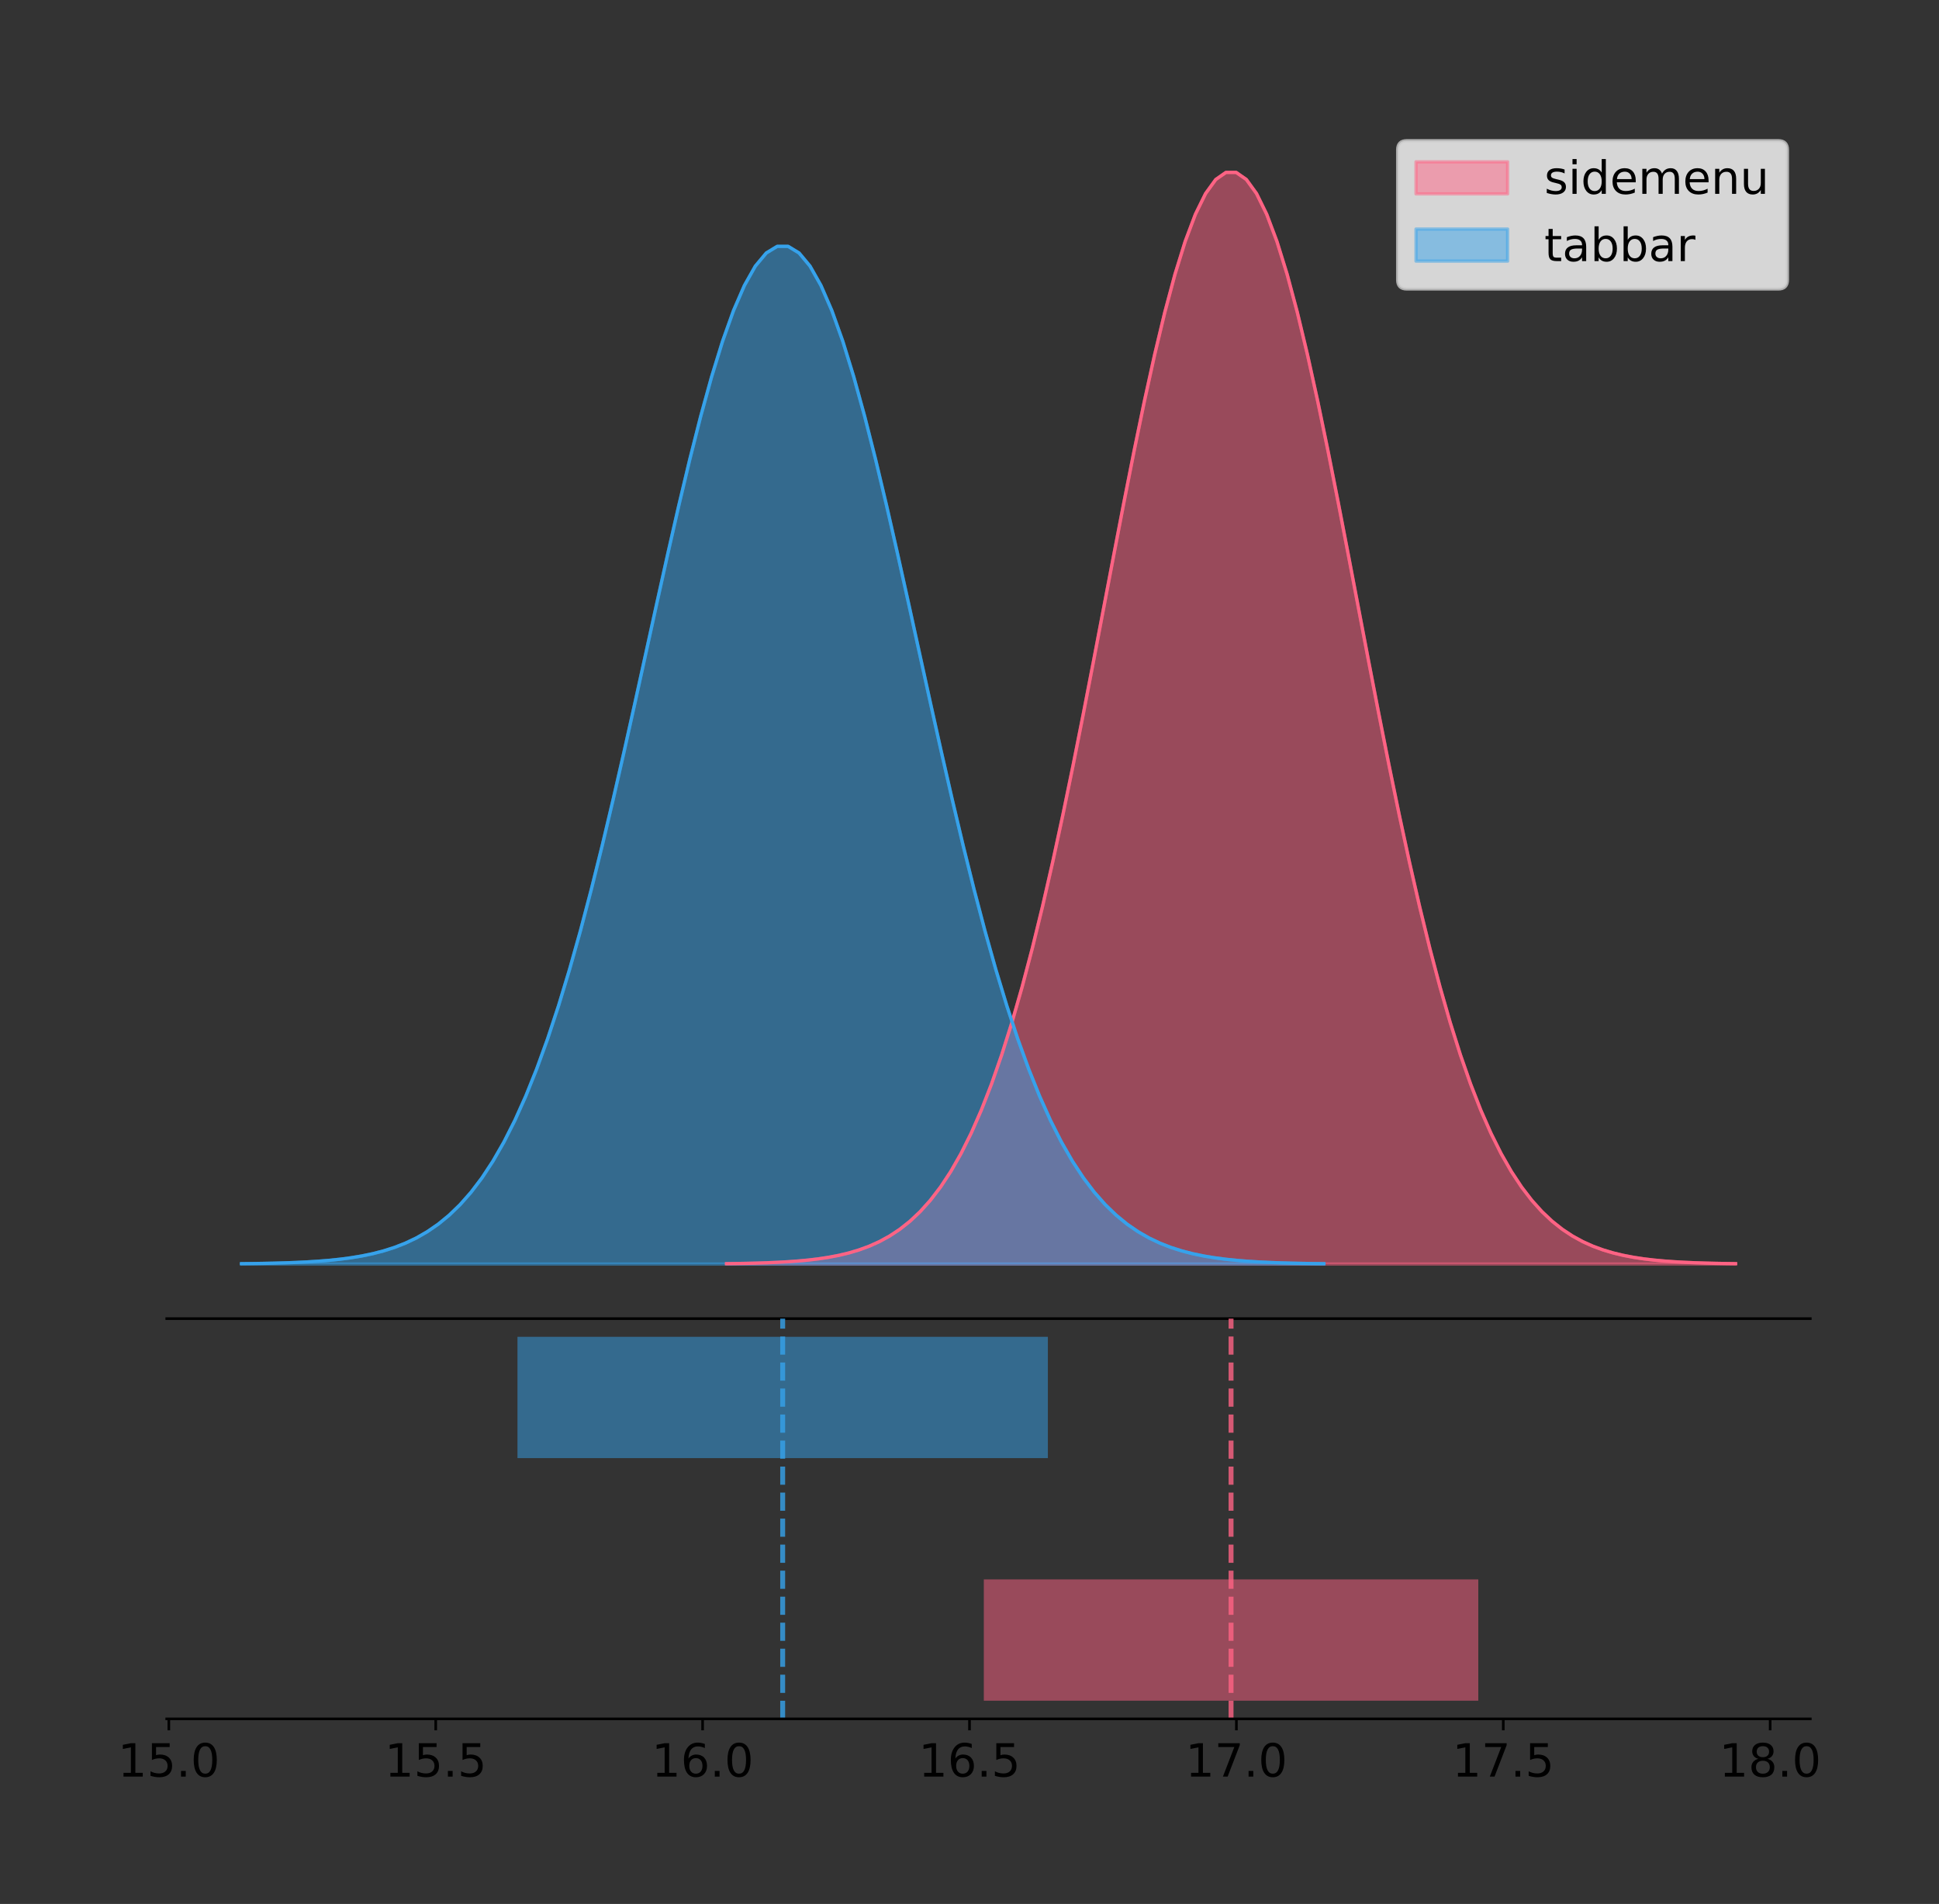 <?xml version="1.0" encoding="utf-8" standalone="no"?>
<!DOCTYPE svg PUBLIC "-//W3C//DTD SVG 1.1//EN"
  "http://www.w3.org/Graphics/SVG/1.1/DTD/svg11.dtd">
<!-- Created with matplotlib (https://matplotlib.org/) -->
<svg height="581.789pt" version="1.1" viewBox="0 0 592.469 581.789" width="592.469pt" xmlns="http://www.w3.org/2000/svg" xmlns:xlink="http://www.w3.org/1999/xlink">
 <rect x="0" y="0" width="592.469" height="581.789" fill="#333333" stroke="none"/>
 <defs>
  <style type="text/css">
*{stroke-linecap:butt;stroke-linejoin:round;}
  </style>
 </defs>
 <g id="figure_1">
  <g id="patch_1">
   <path d="M 0 581.789 
L 592.469 581.789 
L 592.469 0 
L 0 0 
z
" style="fill:none;"/>
  </g>
  <g id="axes_1">
   <g id="patch_2">
    <path d="M 50.949 402.93 
L 553.149 402.93 
L 553.149 36 
L 50.949 36 
z
" style="fill:none;"/>
   </g>
   <g id="PolyCollection_1">
    <defs>
     <path d="M 221.984 -195.538 
L 221.984 -195.65 
L 225.099 -195.692 
L 228.213 -195.749 
L 231.328 -195.825 
L 234.442 -195.925 
L 237.557 -196.058 
L 240.672 -196.23 
L 243.786 -196.455 
L 246.901 -196.744 
L 250.015 -197.115 
L 253.13 -197.585 
L 256.244 -198.179 
L 259.359 -198.923 
L 262.473 -199.848 
L 265.588 -200.99 
L 268.702 -202.39 
L 271.817 -204.093 
L 274.931 -206.151 
L 278.046 -208.617 
L 281.16 -211.552 
L 284.275 -215.017 
L 287.389 -219.078 
L 290.504 -223.801 
L 293.618 -229.25 
L 296.733 -235.488 
L 299.847 -242.572 
L 302.962 -250.552 
L 306.076 -259.468 
L 309.191 -269.344 
L 312.305 -280.192 
L 315.42 -292.002 
L 318.534 -304.744 
L 321.649 -318.365 
L 324.764 -332.786 
L 327.878 -347.901 
L 330.993 -363.58 
L 334.107 -379.667 
L 337.222 -395.98 
L 340.336 -412.318 
L 343.451 -428.462 
L 346.565 -444.18 
L 349.68 -459.23 
L 352.794 -473.372 
L 355.909 -486.366 
L 359.023 -497.987 
L 362.138 -508.025 
L 365.252 -516.294 
L 368.367 -522.64 
L 371.481 -526.94 
L 374.596 -529.111 
L 377.71 -529.111 
L 380.825 -526.94 
L 383.939 -522.64 
L 387.054 -516.294 
L 390.168 -508.025 
L 393.283 -497.987 
L 396.397 -486.366 
L 399.512 -473.372 
L 402.626 -459.23 
L 405.741 -444.18 
L 408.856 -428.462 
L 411.97 -412.318 
L 415.085 -395.98 
L 418.199 -379.667 
L 421.314 -363.58 
L 424.428 -347.901 
L 427.543 -332.786 
L 430.657 -318.365 
L 433.772 -304.744 
L 436.886 -292.002 
L 440.001 -280.192 
L 443.115 -269.344 
L 446.23 -259.468 
L 449.344 -250.552 
L 452.459 -242.572 
L 455.573 -235.488 
L 458.688 -229.25 
L 461.802 -223.801 
L 464.917 -219.078 
L 468.031 -215.017 
L 471.146 -211.552 
L 474.26 -208.617 
L 477.375 -206.151 
L 480.489 -204.093 
L 483.604 -202.39 
L 486.718 -200.99 
L 489.833 -199.848 
L 492.947 -198.923 
L 496.062 -198.179 
L 499.177 -197.585 
L 502.291 -197.115 
L 505.406 -196.744 
L 508.52 -196.455 
L 511.635 -196.23 
L 514.749 -196.058 
L 517.864 -195.925 
L 520.978 -195.825 
L 524.093 -195.749 
L 527.207 -195.692 
L 530.322 -195.65 
L 530.322 -195.538 
L 530.322 -195.538 
L 527.207 -195.538 
L 524.093 -195.538 
L 520.978 -195.538 
L 517.864 -195.538 
L 514.749 -195.538 
L 511.635 -195.538 
L 508.52 -195.538 
L 505.406 -195.538 
L 502.291 -195.538 
L 499.177 -195.538 
L 496.062 -195.538 
L 492.947 -195.538 
L 489.833 -195.538 
L 486.718 -195.538 
L 483.604 -195.538 
L 480.489 -195.538 
L 477.375 -195.538 
L 474.26 -195.538 
L 471.146 -195.538 
L 468.031 -195.538 
L 464.917 -195.538 
L 461.802 -195.538 
L 458.688 -195.538 
L 455.573 -195.538 
L 452.459 -195.538 
L 449.344 -195.538 
L 446.23 -195.538 
L 443.115 -195.538 
L 440.001 -195.538 
L 436.886 -195.538 
L 433.772 -195.538 
L 430.657 -195.538 
L 427.543 -195.538 
L 424.428 -195.538 
L 421.314 -195.538 
L 418.199 -195.538 
L 415.085 -195.538 
L 411.97 -195.538 
L 408.856 -195.538 
L 405.741 -195.538 
L 402.626 -195.538 
L 399.512 -195.538 
L 396.397 -195.538 
L 393.283 -195.538 
L 390.168 -195.538 
L 387.054 -195.538 
L 383.939 -195.538 
L 380.825 -195.538 
L 377.71 -195.538 
L 374.596 -195.538 
L 371.481 -195.538 
L 368.367 -195.538 
L 365.252 -195.538 
L 362.138 -195.538 
L 359.023 -195.538 
L 355.909 -195.538 
L 352.794 -195.538 
L 349.68 -195.538 
L 346.565 -195.538 
L 343.451 -195.538 
L 340.336 -195.538 
L 337.222 -195.538 
L 334.107 -195.538 
L 330.993 -195.538 
L 327.878 -195.538 
L 324.764 -195.538 
L 321.649 -195.538 
L 318.534 -195.538 
L 315.42 -195.538 
L 312.305 -195.538 
L 309.191 -195.538 
L 306.076 -195.538 
L 302.962 -195.538 
L 299.847 -195.538 
L 296.733 -195.538 
L 293.618 -195.538 
L 290.504 -195.538 
L 287.389 -195.538 
L 284.275 -195.538 
L 281.16 -195.538 
L 278.046 -195.538 
L 274.931 -195.538 
L 271.817 -195.538 
L 268.702 -195.538 
L 265.588 -195.538 
L 262.473 -195.538 
L 259.359 -195.538 
L 256.244 -195.538 
L 253.13 -195.538 
L 250.015 -195.538 
L 246.901 -195.538 
L 243.786 -195.538 
L 240.672 -195.538 
L 237.557 -195.538 
L 234.442 -195.538 
L 231.328 -195.538 
L 228.213 -195.538 
L 225.099 -195.538 
L 221.984 -195.538 
z
" id="m7271a08d36" style="stroke:#ff6384;stroke-opacity:0.5;"/>
    </defs>
    <g clip-path="url(#pc101b642d9)">
     <use style="fill:#ff6384;fill-opacity:0.5;stroke:#ff6384;stroke-opacity:0.5;" x="0" xlink:href="#m7271a08d36" y="581.789"/>
    </g>
   </g>
   <g id="PolyCollection_2">
    <defs>
     <path d="M 73.776 -195.538 
L 73.776 -195.642 
L 77.117 -195.682 
L 80.458 -195.735 
L 83.799 -195.805 
L 87.14 -195.899 
L 90.481 -196.022 
L 93.822 -196.184 
L 97.162 -196.393 
L 100.503 -196.663 
L 103.844 -197.008 
L 107.185 -197.447 
L 110.526 -198 
L 113.867 -198.694 
L 117.208 -199.556 
L 120.549 -200.621 
L 123.889 -201.926 
L 127.23 -203.514 
L 130.571 -205.432 
L 133.912 -207.731 
L 137.253 -210.467 
L 140.594 -213.697 
L 143.935 -217.483 
L 147.276 -221.886 
L 150.617 -226.966 
L 153.957 -232.781 
L 157.298 -239.385 
L 160.639 -246.825 
L 163.98 -255.136 
L 167.321 -264.343 
L 170.662 -274.456 
L 174.003 -285.466 
L 177.344 -297.345 
L 180.684 -310.043 
L 184.025 -323.487 
L 187.366 -337.578 
L 190.707 -352.195 
L 194.048 -367.191 
L 197.389 -382.399 
L 200.73 -397.63 
L 204.071 -412.681 
L 207.411 -427.333 
L 210.752 -441.364 
L 214.093 -454.547 
L 217.434 -466.661 
L 220.775 -477.494 
L 224.116 -486.852 
L 227.457 -494.561 
L 230.798 -500.477 
L 234.139 -504.485 
L 237.479 -506.509 
L 240.82 -506.509 
L 244.161 -504.485 
L 247.502 -500.477 
L 250.843 -494.561 
L 254.184 -486.852 
L 257.525 -477.494 
L 260.866 -466.661 
L 264.206 -454.547 
L 267.547 -441.364 
L 270.888 -427.333 
L 274.229 -412.681 
L 277.57 -397.63 
L 280.911 -382.399 
L 284.252 -367.191 
L 287.593 -352.195 
L 290.934 -337.578 
L 294.274 -323.487 
L 297.615 -310.043 
L 300.956 -297.345 
L 304.297 -285.466 
L 307.638 -274.456 
L 310.979 -264.343 
L 314.32 -255.136 
L 317.661 -246.825 
L 321.001 -239.385 
L 324.342 -232.781 
L 327.683 -226.966 
L 331.024 -221.886 
L 334.365 -217.483 
L 337.706 -213.697 
L 341.047 -210.467 
L 344.388 -207.731 
L 347.728 -205.432 
L 351.069 -203.514 
L 354.41 -201.926 
L 357.751 -200.621 
L 361.092 -199.556 
L 364.433 -198.694 
L 367.774 -198 
L 371.115 -197.447 
L 374.456 -197.008 
L 377.796 -196.663 
L 381.137 -196.393 
L 384.478 -196.184 
L 387.819 -196.022 
L 391.16 -195.899 
L 394.501 -195.805 
L 397.842 -195.735 
L 401.183 -195.682 
L 404.523 -195.642 
L 404.523 -195.538 
L 404.523 -195.538 
L 401.183 -195.538 
L 397.842 -195.538 
L 394.501 -195.538 
L 391.16 -195.538 
L 387.819 -195.538 
L 384.478 -195.538 
L 381.137 -195.538 
L 377.796 -195.538 
L 374.456 -195.538 
L 371.115 -195.538 
L 367.774 -195.538 
L 364.433 -195.538 
L 361.092 -195.538 
L 357.751 -195.538 
L 354.41 -195.538 
L 351.069 -195.538 
L 347.728 -195.538 
L 344.388 -195.538 
L 341.047 -195.538 
L 337.706 -195.538 
L 334.365 -195.538 
L 331.024 -195.538 
L 327.683 -195.538 
L 324.342 -195.538 
L 321.001 -195.538 
L 317.661 -195.538 
L 314.32 -195.538 
L 310.979 -195.538 
L 307.638 -195.538 
L 304.297 -195.538 
L 300.956 -195.538 
L 297.615 -195.538 
L 294.274 -195.538 
L 290.934 -195.538 
L 287.593 -195.538 
L 284.252 -195.538 
L 280.911 -195.538 
L 277.57 -195.538 
L 274.229 -195.538 
L 270.888 -195.538 
L 267.547 -195.538 
L 264.206 -195.538 
L 260.866 -195.538 
L 257.525 -195.538 
L 254.184 -195.538 
L 250.843 -195.538 
L 247.502 -195.538 
L 244.161 -195.538 
L 240.82 -195.538 
L 237.479 -195.538 
L 234.139 -195.538 
L 230.798 -195.538 
L 227.457 -195.538 
L 224.116 -195.538 
L 220.775 -195.538 
L 217.434 -195.538 
L 214.093 -195.538 
L 210.752 -195.538 
L 207.411 -195.538 
L 204.071 -195.538 
L 200.73 -195.538 
L 197.389 -195.538 
L 194.048 -195.538 
L 190.707 -195.538 
L 187.366 -195.538 
L 184.025 -195.538 
L 180.684 -195.538 
L 177.344 -195.538 
L 174.003 -195.538 
L 170.662 -195.538 
L 167.321 -195.538 
L 163.98 -195.538 
L 160.639 -195.538 
L 157.298 -195.538 
L 153.957 -195.538 
L 150.617 -195.538 
L 147.276 -195.538 
L 143.935 -195.538 
L 140.594 -195.538 
L 137.253 -195.538 
L 133.912 -195.538 
L 130.571 -195.538 
L 127.23 -195.538 
L 123.889 -195.538 
L 120.549 -195.538 
L 117.208 -195.538 
L 113.867 -195.538 
L 110.526 -195.538 
L 107.185 -195.538 
L 103.844 -195.538 
L 100.503 -195.538 
L 97.162 -195.538 
L 93.822 -195.538 
L 90.481 -195.538 
L 87.14 -195.538 
L 83.799 -195.538 
L 80.458 -195.538 
L 77.117 -195.538 
L 73.776 -195.538 
z
" id="m5350b6e2cb" style="stroke:#36a2eb;stroke-opacity:0.5;"/>
    </defs>
    <g clip-path="url(#pc101b642d9)">
     <use style="fill:#36a2eb;fill-opacity:0.5;stroke:#36a2eb;stroke-opacity:0.5;" x="0" xlink:href="#m5350b6e2cb" y="581.789"/>
    </g>
   </g>
   <g id="line2d_1">
    <path clip-path="url(#pc101b642d9)" d="M 221.984 386.139 
L 225.099 386.097 
L 228.213 386.04 
L 231.328 385.965 
L 234.442 385.864 
L 237.557 385.732 
L 240.672 385.559 
L 243.786 385.334 
L 246.901 385.045 
L 250.015 384.675 
L 253.13 384.204 
L 256.244 383.61 
L 259.359 382.867 
L 262.473 381.941 
L 265.588 380.799 
L 268.702 379.399 
L 271.817 377.696 
L 274.931 375.639 
L 278.046 373.172 
L 281.16 370.238 
L 284.275 366.772 
L 287.389 362.711 
L 290.504 357.989 
L 293.618 352.539 
L 296.733 346.301 
L 299.847 339.217 
L 302.962 331.237 
L 306.076 322.322 
L 309.191 312.445 
L 312.305 301.597 
L 315.42 289.787 
L 318.534 277.045 
L 321.649 263.424 
L 324.764 249.004 
L 327.878 233.888 
L 330.993 218.209 
L 334.107 202.123 
L 337.222 185.809 
L 340.336 169.471 
L 343.451 153.327 
L 346.565 137.61 
L 349.68 122.559 
L 352.794 108.418 
L 355.909 95.423 
L 359.023 83.803 
L 362.138 73.765 
L 365.252 65.495 
L 368.367 59.15 
L 371.481 54.85 
L 374.596 52.679 
L 377.71 52.679 
L 380.825 54.85 
L 383.939 59.15 
L 387.054 65.495 
L 390.168 73.765 
L 393.283 83.803 
L 396.397 95.423 
L 399.512 108.418 
L 402.626 122.559 
L 405.741 137.61 
L 408.856 153.327 
L 411.97 169.471 
L 415.085 185.809 
L 418.199 202.123 
L 421.314 218.209 
L 424.428 233.888 
L 427.543 249.004 
L 430.657 263.424 
L 433.772 277.045 
L 436.886 289.787 
L 440.001 301.597 
L 443.115 312.445 
L 446.23 322.322 
L 449.344 331.237 
L 452.459 339.217 
L 455.573 346.301 
L 458.688 352.539 
L 461.802 357.989 
L 464.917 362.711 
L 468.031 366.772 
L 471.146 370.238 
L 474.26 373.172 
L 477.375 375.639 
L 480.489 377.696 
L 483.604 379.399 
L 486.718 380.799 
L 489.833 381.941 
L 492.947 382.867 
L 496.062 383.61 
L 499.177 384.204 
L 502.291 384.675 
L 505.406 385.045 
L 508.52 385.334 
L 511.635 385.559 
L 514.749 385.732 
L 517.864 385.864 
L 520.978 385.965 
L 524.093 386.04 
L 527.207 386.097 
L 530.322 386.139 
" style="fill:none;stroke:#ff6384;stroke-linecap:square;"/>
   </g>
   <g id="line2d_2">
    <path clip-path="url(#pc101b642d9)" d="M 73.776 386.147 
L 77.117 386.108 
L 80.458 386.055 
L 83.799 385.984 
L 87.14 385.89 
L 90.481 385.767 
L 93.822 385.606 
L 97.162 385.397 
L 100.503 385.127 
L 103.844 384.782 
L 107.185 384.343 
L 110.526 383.789 
L 113.867 383.096 
L 117.208 382.233 
L 120.549 381.169 
L 123.889 379.864 
L 127.23 378.276 
L 130.571 376.358 
L 133.912 374.059 
L 137.253 371.323 
L 140.594 368.092 
L 143.935 364.306 
L 147.276 359.904 
L 150.617 354.824 
L 153.957 349.008 
L 157.298 342.404 
L 160.639 334.964 
L 163.98 326.653 
L 167.321 317.446 
L 170.662 307.333 
L 174.003 296.323 
L 177.344 284.444 
L 180.684 271.746 
L 184.025 258.303 
L 187.366 244.212 
L 190.707 229.595 
L 194.048 214.598 
L 197.389 199.39 
L 200.73 184.159 
L 204.071 169.109 
L 207.411 154.456 
L 210.752 140.426 
L 214.093 127.242 
L 217.434 115.129 
L 220.775 104.295 
L 224.116 94.937 
L 227.457 87.228 
L 230.798 81.313 
L 234.139 77.304 
L 237.479 75.28 
L 240.82 75.28 
L 244.161 77.304 
L 247.502 81.313 
L 250.843 87.228 
L 254.184 94.937 
L 257.525 104.295 
L 260.866 115.129 
L 264.206 127.242 
L 267.547 140.426 
L 270.888 154.456 
L 274.229 169.109 
L 277.57 184.159 
L 280.911 199.39 
L 284.252 214.598 
L 287.593 229.595 
L 290.934 244.212 
L 294.274 258.303 
L 297.615 271.746 
L 300.956 284.444 
L 304.297 296.323 
L 307.638 307.333 
L 310.979 317.446 
L 314.32 326.653 
L 317.661 334.964 
L 321.001 342.404 
L 324.342 349.008 
L 327.683 354.824 
L 331.024 359.904 
L 334.365 364.306 
L 337.706 368.092 
L 341.047 371.323 
L 344.388 374.059 
L 347.728 376.358 
L 351.069 378.276 
L 354.41 379.864 
L 357.751 381.169 
L 361.092 382.233 
L 364.433 383.096 
L 367.774 383.789 
L 371.115 384.343 
L 374.456 384.782 
L 377.796 385.127 
L 381.137 385.397 
L 384.478 385.606 
L 387.819 385.767 
L 391.16 385.89 
L 394.501 385.984 
L 397.842 386.055 
L 401.183 386.108 
L 404.523 386.147 
" style="fill:none;stroke:#36a2eb;stroke-linecap:square;"/>
   </g>
   <g id="patch_3">
    <path d="M 50.949 402.93 
L 553.149 402.93 
" style="fill:none;stroke:#000000;stroke-linecap:square;stroke-linejoin:miter;stroke-width:0.8;"/>
   </g>
   <g id="legend_1">
    <g id="patch_4">
     <path d="M 429.868 88.299 
L 543.349 88.299 
Q 546.149 88.299 546.149 85.499 
L 546.149 45.8 
Q 546.149 43 543.349 43 
L 429.868 43 
Q 427.068 43 427.068 45.8 
L 427.068 85.499 
Q 427.068 88.299 429.868 88.299 
z
" style="fill:#ffffff;opacity:0.8;stroke:#cccccc;stroke-linejoin:miter;"/>
    </g>
    <g id="patch_5">
     <path d="M 432.668 59.238 
L 460.668 59.238 
L 460.668 49.438 
L 432.668 49.438 
z
" style="fill:#ff6384;opacity:0.5;stroke:#ff6384;stroke-linejoin:miter;"/>
    </g>
    <g id="text_1">
     <!-- sidemenu -->
     <defs>
      <path d="M 44.281 53.078 
L 44.281 44.578 
Q 40.484 46.531 36.375 47.5 
Q 32.281 48.484 27.875 48.484 
Q 21.188 48.484 17.844 46.438 
Q 14.5 44.391 14.5 40.281 
Q 14.5 37.156 16.891 35.375 
Q 19.281 33.594 26.516 31.984 
L 29.594 31.297 
Q 39.156 29.25 43.188 25.516 
Q 47.219 21.781 47.219 15.094 
Q 47.219 7.469 41.188 3.016 
Q 35.156 -1.422 24.609 -1.422 
Q 20.219 -1.422 15.453 -0.562 
Q 10.688 0.297 5.422 2 
L 5.422 11.281 
Q 10.406 8.688 15.234 7.391 
Q 20.062 6.109 24.812 6.109 
Q 31.156 6.109 34.562 8.281 
Q 37.984 10.453 37.984 14.406 
Q 37.984 18.062 35.516 20.016 
Q 33.062 21.969 24.703 23.781 
L 21.578 24.516 
Q 13.234 26.266 9.516 29.906 
Q 5.812 33.547 5.812 39.891 
Q 5.812 47.609 11.281 51.797 
Q 16.75 56 26.812 56 
Q 31.781 56 36.172 55.266 
Q 40.578 54.547 44.281 53.078 
z
" id="DejaVuSans-115"/>
      <path d="M 9.422 54.688 
L 18.406 54.688 
L 18.406 0 
L 9.422 0 
z
M 9.422 75.984 
L 18.406 75.984 
L 18.406 64.594 
L 9.422 64.594 
z
" id="DejaVuSans-105"/>
      <path d="M 45.406 46.391 
L 45.406 75.984 
L 54.391 75.984 
L 54.391 0 
L 45.406 0 
L 45.406 8.203 
Q 42.578 3.328 38.25 0.953 
Q 33.938 -1.422 27.875 -1.422 
Q 17.969 -1.422 11.734 6.484 
Q 5.516 14.406 5.516 27.297 
Q 5.516 40.188 11.734 48.094 
Q 17.969 56 27.875 56 
Q 33.938 56 38.25 53.625 
Q 42.578 51.266 45.406 46.391 
z
M 14.797 27.297 
Q 14.797 17.391 18.875 11.75 
Q 22.953 6.109 30.078 6.109 
Q 37.203 6.109 41.297 11.75 
Q 45.406 17.391 45.406 27.297 
Q 45.406 37.203 41.297 42.844 
Q 37.203 48.484 30.078 48.484 
Q 22.953 48.484 18.875 42.844 
Q 14.797 37.203 14.797 27.297 
z
" id="DejaVuSans-100"/>
      <path d="M 56.203 29.594 
L 56.203 25.203 
L 14.891 25.203 
Q 15.484 15.922 20.484 11.062 
Q 25.484 6.203 34.422 6.203 
Q 39.594 6.203 44.453 7.469 
Q 49.312 8.734 54.109 11.281 
L 54.109 2.781 
Q 49.266 0.734 44.188 -0.344 
Q 39.109 -1.422 33.891 -1.422 
Q 20.797 -1.422 13.156 6.188 
Q 5.516 13.812 5.516 26.812 
Q 5.516 40.234 12.766 48.109 
Q 20.016 56 32.328 56 
Q 43.359 56 49.781 48.891 
Q 56.203 41.797 56.203 29.594 
z
M 47.219 32.234 
Q 47.125 39.594 43.094 43.984 
Q 39.062 48.391 32.422 48.391 
Q 24.906 48.391 20.391 44.141 
Q 15.875 39.891 15.188 32.172 
z
" id="DejaVuSans-101"/>
      <path d="M 52 44.188 
Q 55.375 50.25 60.062 53.125 
Q 64.75 56 71.094 56 
Q 79.641 56 84.281 50.016 
Q 88.922 44.047 88.922 33.016 
L 88.922 0 
L 79.891 0 
L 79.891 32.719 
Q 79.891 40.578 77.094 44.375 
Q 74.312 48.188 68.609 48.188 
Q 61.625 48.188 57.562 43.547 
Q 53.516 38.922 53.516 30.906 
L 53.516 0 
L 44.484 0 
L 44.484 32.719 
Q 44.484 40.625 41.703 44.406 
Q 38.922 48.188 33.109 48.188 
Q 26.219 48.188 22.156 43.531 
Q 18.109 38.875 18.109 30.906 
L 18.109 0 
L 9.078 0 
L 9.078 54.688 
L 18.109 54.688 
L 18.109 46.188 
Q 21.188 51.219 25.484 53.609 
Q 29.781 56 35.688 56 
Q 41.656 56 45.828 52.969 
Q 50 49.953 52 44.188 
z
" id="DejaVuSans-109"/>
      <path d="M 54.891 33.016 
L 54.891 0 
L 45.906 0 
L 45.906 32.719 
Q 45.906 40.484 42.875 44.328 
Q 39.844 48.188 33.797 48.188 
Q 26.516 48.188 22.312 43.547 
Q 18.109 38.922 18.109 30.906 
L 18.109 0 
L 9.078 0 
L 9.078 54.688 
L 18.109 54.688 
L 18.109 46.188 
Q 21.344 51.125 25.703 53.562 
Q 30.078 56 35.797 56 
Q 45.219 56 50.047 50.172 
Q 54.891 44.344 54.891 33.016 
z
" id="DejaVuSans-110"/>
      <path d="M 8.5 21.578 
L 8.5 54.688 
L 17.484 54.688 
L 17.484 21.922 
Q 17.484 14.156 20.5 10.266 
Q 23.531 6.391 29.594 6.391 
Q 36.859 6.391 41.078 11.031 
Q 45.312 15.672 45.312 23.688 
L 45.312 54.688 
L 54.297 54.688 
L 54.297 0 
L 45.312 0 
L 45.312 8.406 
Q 42.047 3.422 37.719 1 
Q 33.406 -1.422 27.688 -1.422 
Q 18.266 -1.422 13.375 4.438 
Q 8.5 10.297 8.5 21.578 
z
M 31.109 56 
z
" id="DejaVuSans-117"/>
     </defs>
     <g transform="translate(471.868 59.238)scale(0.14 -0.14)">
      <use xlink:href="#DejaVuSans-115"/>
      <use x="52.1" xlink:href="#DejaVuSans-105"/>
      <use x="79.883" xlink:href="#DejaVuSans-100"/>
      <use x="143.359" xlink:href="#DejaVuSans-101"/>
      <use x="204.883" xlink:href="#DejaVuSans-109"/>
      <use x="302.295" xlink:href="#DejaVuSans-101"/>
      <use x="363.818" xlink:href="#DejaVuSans-110"/>
      <use x="427.197" xlink:href="#DejaVuSans-117"/>
     </g>
    </g>
    <g id="patch_6">
     <path d="M 432.668 79.787 
L 460.668 79.787 
L 460.668 69.987 
L 432.668 69.987 
z
" style="fill:#36a2eb;opacity:0.5;stroke:#36a2eb;stroke-linejoin:miter;"/>
    </g>
    <g id="text_2">
     <!-- tabbar -->
     <defs>
      <path d="M 18.312 70.219 
L 18.312 54.688 
L 36.812 54.688 
L 36.812 47.703 
L 18.312 47.703 
L 18.312 18.016 
Q 18.312 11.328 20.141 9.422 
Q 21.969 7.516 27.594 7.516 
L 36.812 7.516 
L 36.812 0 
L 27.594 0 
Q 17.188 0 13.234 3.875 
Q 9.281 7.766 9.281 18.016 
L 9.281 47.703 
L 2.688 47.703 
L 2.688 54.688 
L 9.281 54.688 
L 9.281 70.219 
z
" id="DejaVuSans-116"/>
      <path d="M 34.281 27.484 
Q 23.391 27.484 19.188 25 
Q 14.984 22.516 14.984 16.5 
Q 14.984 11.719 18.141 8.906 
Q 21.297 6.109 26.703 6.109 
Q 34.188 6.109 38.703 11.406 
Q 43.219 16.703 43.219 25.484 
L 43.219 27.484 
z
M 52.203 31.203 
L 52.203 0 
L 43.219 0 
L 43.219 8.297 
Q 40.141 3.328 35.547 0.953 
Q 30.953 -1.422 24.312 -1.422 
Q 15.922 -1.422 10.953 3.297 
Q 6 8.016 6 15.922 
Q 6 25.141 12.172 29.828 
Q 18.359 34.516 30.609 34.516 
L 43.219 34.516 
L 43.219 35.406 
Q 43.219 41.609 39.141 45 
Q 35.062 48.391 27.688 48.391 
Q 23 48.391 18.547 47.266 
Q 14.109 46.141 10.016 43.891 
L 10.016 52.203 
Q 14.938 54.109 19.578 55.047 
Q 24.219 56 28.609 56 
Q 40.484 56 46.344 49.844 
Q 52.203 43.703 52.203 31.203 
z
" id="DejaVuSans-97"/>
      <path d="M 48.688 27.297 
Q 48.688 37.203 44.609 42.844 
Q 40.531 48.484 33.406 48.484 
Q 26.266 48.484 22.188 42.844 
Q 18.109 37.203 18.109 27.297 
Q 18.109 17.391 22.188 11.75 
Q 26.266 6.109 33.406 6.109 
Q 40.531 6.109 44.609 11.75 
Q 48.688 17.391 48.688 27.297 
z
M 18.109 46.391 
Q 20.953 51.266 25.266 53.625 
Q 29.594 56 35.594 56 
Q 45.562 56 51.781 48.094 
Q 58.016 40.188 58.016 27.297 
Q 58.016 14.406 51.781 6.484 
Q 45.562 -1.422 35.594 -1.422 
Q 29.594 -1.422 25.266 0.953 
Q 20.953 3.328 18.109 8.203 
L 18.109 0 
L 9.078 0 
L 9.078 75.984 
L 18.109 75.984 
z
" id="DejaVuSans-98"/>
      <path d="M 41.109 46.297 
Q 39.594 47.172 37.812 47.578 
Q 36.031 48 33.891 48 
Q 26.266 48 22.188 43.047 
Q 18.109 38.094 18.109 28.812 
L 18.109 0 
L 9.078 0 
L 9.078 54.688 
L 18.109 54.688 
L 18.109 46.188 
Q 20.953 51.172 25.484 53.578 
Q 30.031 56 36.531 56 
Q 37.453 56 38.578 55.875 
Q 39.703 55.766 41.062 55.516 
z
" id="DejaVuSans-114"/>
     </defs>
     <g transform="translate(471.868 79.787)scale(0.14 -0.14)">
      <use xlink:href="#DejaVuSans-116"/>
      <use x="39.209" xlink:href="#DejaVuSans-97"/>
      <use x="100.488" xlink:href="#DejaVuSans-98"/>
      <use x="163.965" xlink:href="#DejaVuSans-98"/>
      <use x="227.441" xlink:href="#DejaVuSans-97"/>
      <use x="288.721" xlink:href="#DejaVuSans-114"/>
     </g>
    </g>
   </g>
  </g>
  <g id="axes_2">
   <g id="patch_7">
    <path d="M 50.949 525.24 
L 553.149 525.24 
L 553.149 402.93 
L 50.949 402.93 
z
" style="fill:none;"/>
   </g>
   <g id="patch_8">
    <path clip-path="url(#p3de724af74)" d="M 300.61 519.68 
L 451.696 519.68 
L 451.696 482.617 
L 300.61 482.617 
z
" style="fill:#ff6384;opacity:0.5;"/>
   </g>
   <g id="patch_9">
    <path clip-path="url(#p3de724af74)" d="M 158.117 445.553 
L 320.183 445.553 
L 320.183 408.49 
L 158.117 408.49 
z
" style="fill:#36a2eb;opacity:0.5;"/>
   </g>
   <g id="matplotlib.axis_1">
    <g id="xtick_1">
     <g id="line2d_3">
      <defs>
       <path d="M 0 0 
L 0 3.5 
" id="mbb83666570" style="stroke:#000000;stroke-width:0.8;"/>
      </defs>
      <g>
       <use style="stroke:#000000;stroke-width:0.8;" x="51.586" xlink:href="#mbb83666570" y="525.24"/>
      </g>
     </g>
     <g id="text_3">
      <!-- 15.0 -->
      <defs>
       <path d="M 12.406 8.297 
L 28.516 8.297 
L 28.516 63.922 
L 10.984 60.406 
L 10.984 69.391 
L 28.422 72.906 
L 38.281 72.906 
L 38.281 8.297 
L 54.391 8.297 
L 54.391 0 
L 12.406 0 
z
" id="DejaVuSans-49"/>
       <path d="M 10.797 72.906 
L 49.516 72.906 
L 49.516 64.594 
L 19.828 64.594 
L 19.828 46.734 
Q 21.969 47.469 24.109 47.828 
Q 26.266 48.188 28.422 48.188 
Q 40.625 48.188 47.75 41.5 
Q 54.891 34.812 54.891 23.391 
Q 54.891 11.625 47.562 5.094 
Q 40.234 -1.422 26.906 -1.422 
Q 22.312 -1.422 17.547 -0.641 
Q 12.797 0.141 7.719 1.703 
L 7.719 11.625 
Q 12.109 9.234 16.797 8.062 
Q 21.484 6.891 26.703 6.891 
Q 35.156 6.891 40.078 11.328 
Q 45.016 15.766 45.016 23.391 
Q 45.016 31 40.078 35.438 
Q 35.156 39.891 26.703 39.891 
Q 22.75 39.891 18.812 39.016 
Q 14.891 38.141 10.797 36.281 
z
" id="DejaVuSans-53"/>
       <path d="M 10.688 12.406 
L 21 12.406 
L 21 0 
L 10.688 0 
z
" id="DejaVuSans-46"/>
       <path d="M 31.781 66.406 
Q 24.172 66.406 20.328 58.906 
Q 16.5 51.422 16.5 36.375 
Q 16.5 21.391 20.328 13.891 
Q 24.172 6.391 31.781 6.391 
Q 39.453 6.391 43.281 13.891 
Q 47.125 21.391 47.125 36.375 
Q 47.125 51.422 43.281 58.906 
Q 39.453 66.406 31.781 66.406 
z
M 31.781 74.219 
Q 44.047 74.219 50.516 64.516 
Q 56.984 54.828 56.984 36.375 
Q 56.984 17.969 50.516 8.266 
Q 44.047 -1.422 31.781 -1.422 
Q 19.531 -1.422 13.062 8.266 
Q 6.594 17.969 6.594 36.375 
Q 6.594 54.828 13.062 64.516 
Q 19.531 74.219 31.781 74.219 
z
" id="DejaVuSans-48"/>
      </defs>
      <g transform="translate(36 542.878)scale(0.14 -0.14)">
       <use xlink:href="#DejaVuSans-49"/>
       <use x="63.623" xlink:href="#DejaVuSans-53"/>
       <use x="127.246" xlink:href="#DejaVuSans-46"/>
       <use x="159.033" xlink:href="#DejaVuSans-48"/>
      </g>
     </g>
    </g>
    <g id="xtick_2">
     <g id="line2d_4">
      <g>
       <use style="stroke:#000000;stroke-width:0.8;" x="133.135" xlink:href="#mbb83666570" y="525.24"/>
      </g>
     </g>
     <g id="text_4">
      <!-- 15.5 -->
      <g transform="translate(117.55 542.878)scale(0.14 -0.14)">
       <use xlink:href="#DejaVuSans-49"/>
       <use x="63.623" xlink:href="#DejaVuSans-53"/>
       <use x="127.246" xlink:href="#DejaVuSans-46"/>
       <use x="159.033" xlink:href="#DejaVuSans-53"/>
      </g>
     </g>
    </g>
    <g id="xtick_3">
     <g id="line2d_5">
      <g>
       <use style="stroke:#000000;stroke-width:0.8;" x="214.685" xlink:href="#mbb83666570" y="525.24"/>
      </g>
     </g>
     <g id="text_5">
      <!-- 16.0 -->
      <defs>
       <path d="M 33.016 40.375 
Q 26.375 40.375 22.484 35.828 
Q 18.609 31.297 18.609 23.391 
Q 18.609 15.531 22.484 10.953 
Q 26.375 6.391 33.016 6.391 
Q 39.656 6.391 43.531 10.953 
Q 47.406 15.531 47.406 23.391 
Q 47.406 31.297 43.531 35.828 
Q 39.656 40.375 33.016 40.375 
z
M 52.594 71.297 
L 52.594 62.312 
Q 48.875 64.062 45.094 64.984 
Q 41.312 65.922 37.594 65.922 
Q 27.828 65.922 22.672 59.328 
Q 17.531 52.734 16.797 39.406 
Q 19.672 43.656 24.016 45.922 
Q 28.375 48.188 33.594 48.188 
Q 44.578 48.188 50.953 41.516 
Q 57.328 34.859 57.328 23.391 
Q 57.328 12.156 50.688 5.359 
Q 44.047 -1.422 33.016 -1.422 
Q 20.359 -1.422 13.672 8.266 
Q 6.984 17.969 6.984 36.375 
Q 6.984 53.656 15.188 63.938 
Q 23.391 74.219 37.203 74.219 
Q 40.922 74.219 44.703 73.484 
Q 48.484 72.75 52.594 71.297 
z
" id="DejaVuSans-54"/>
      </defs>
      <g transform="translate(199.099 542.878)scale(0.14 -0.14)">
       <use xlink:href="#DejaVuSans-49"/>
       <use x="63.623" xlink:href="#DejaVuSans-54"/>
       <use x="127.246" xlink:href="#DejaVuSans-46"/>
       <use x="159.033" xlink:href="#DejaVuSans-48"/>
      </g>
     </g>
    </g>
    <g id="xtick_4">
     <g id="line2d_6">
      <g>
       <use style="stroke:#000000;stroke-width:0.8;" x="296.235" xlink:href="#mbb83666570" y="525.24"/>
      </g>
     </g>
     <g id="text_6">
      <!-- 16.5 -->
      <g transform="translate(280.649 542.878)scale(0.14 -0.14)">
       <use xlink:href="#DejaVuSans-49"/>
       <use x="63.623" xlink:href="#DejaVuSans-54"/>
       <use x="127.246" xlink:href="#DejaVuSans-46"/>
       <use x="159.033" xlink:href="#DejaVuSans-53"/>
      </g>
     </g>
    </g>
    <g id="xtick_5">
     <g id="line2d_7">
      <g>
       <use style="stroke:#000000;stroke-width:0.8;" x="377.784" xlink:href="#mbb83666570" y="525.24"/>
      </g>
     </g>
     <g id="text_7">
      <!-- 17.0 -->
      <defs>
       <path d="M 8.203 72.906 
L 55.078 72.906 
L 55.078 68.703 
L 28.609 0 
L 18.312 0 
L 43.219 64.594 
L 8.203 64.594 
z
" id="DejaVuSans-55"/>
      </defs>
      <g transform="translate(362.198 542.878)scale(0.14 -0.14)">
       <use xlink:href="#DejaVuSans-49"/>
       <use x="63.623" xlink:href="#DejaVuSans-55"/>
       <use x="127.246" xlink:href="#DejaVuSans-46"/>
       <use x="159.033" xlink:href="#DejaVuSans-48"/>
      </g>
     </g>
    </g>
    <g id="xtick_6">
     <g id="line2d_8">
      <g>
       <use style="stroke:#000000;stroke-width:0.8;" x="459.334" xlink:href="#mbb83666570" y="525.24"/>
      </g>
     </g>
     <g id="text_8">
      <!-- 17.5 -->
      <g transform="translate(443.748 542.878)scale(0.14 -0.14)">
       <use xlink:href="#DejaVuSans-49"/>
       <use x="63.623" xlink:href="#DejaVuSans-55"/>
       <use x="127.246" xlink:href="#DejaVuSans-46"/>
       <use x="159.033" xlink:href="#DejaVuSans-53"/>
      </g>
     </g>
    </g>
    <g id="xtick_7">
     <g id="line2d_9">
      <g>
       <use style="stroke:#000000;stroke-width:0.8;" x="540.883" xlink:href="#mbb83666570" y="525.24"/>
      </g>
     </g>
     <g id="text_9">
      <!-- 18.0 -->
      <defs>
       <path d="M 31.781 34.625 
Q 24.75 34.625 20.719 30.859 
Q 16.703 27.094 16.703 20.516 
Q 16.703 13.922 20.719 10.156 
Q 24.75 6.391 31.781 6.391 
Q 38.812 6.391 42.859 10.172 
Q 46.922 13.969 46.922 20.516 
Q 46.922 27.094 42.891 30.859 
Q 38.875 34.625 31.781 34.625 
z
M 21.922 38.812 
Q 15.578 40.375 12.031 44.719 
Q 8.5 49.078 8.5 55.328 
Q 8.5 64.062 14.719 69.141 
Q 20.953 74.219 31.781 74.219 
Q 42.672 74.219 48.875 69.141 
Q 55.078 64.062 55.078 55.328 
Q 55.078 49.078 51.531 44.719 
Q 48 40.375 41.703 38.812 
Q 48.828 37.156 52.797 32.312 
Q 56.781 27.484 56.781 20.516 
Q 56.781 9.906 50.312 4.234 
Q 43.844 -1.422 31.781 -1.422 
Q 19.734 -1.422 13.25 4.234 
Q 6.781 9.906 6.781 20.516 
Q 6.781 27.484 10.781 32.312 
Q 14.797 37.156 21.922 38.812 
z
M 18.312 54.391 
Q 18.312 48.734 21.844 45.562 
Q 25.391 42.391 31.781 42.391 
Q 38.141 42.391 41.719 45.562 
Q 45.312 48.734 45.312 54.391 
Q 45.312 60.062 41.719 63.234 
Q 38.141 66.406 31.781 66.406 
Q 25.391 66.406 21.844 63.234 
Q 18.312 60.062 18.312 54.391 
z
" id="DejaVuSans-56"/>
      </defs>
      <g transform="translate(525.297 542.878)scale(0.14 -0.14)">
       <use xlink:href="#DejaVuSans-49"/>
       <use x="63.623" xlink:href="#DejaVuSans-56"/>
       <use x="127.246" xlink:href="#DejaVuSans-46"/>
       <use x="159.033" xlink:href="#DejaVuSans-48"/>
      </g>
     </g>
    </g>
   </g>
   <g id="line2d_10">
    <path clip-path="url(#p3de724af74)" d="M 376.153 525.24 
L 376.153 402.93 
" style="fill:none;stroke:#ff6384;stroke-dasharray:5.55,2.4;stroke-dashoffset:0;stroke-opacity:0.8;stroke-width:1.5;"/>
   </g>
   <g id="line2d_11">
    <path clip-path="url(#p3de724af74)" d="M 239.15 525.24 
L 239.15 402.93 
" style="fill:none;stroke:#36a2eb;stroke-dasharray:5.55,2.4;stroke-dashoffset:0;stroke-opacity:0.8;stroke-width:1.5;"/>
   </g>
   <g id="patch_10">
    <path d="M 50.949 525.24 
L 553.149 525.24 
" style="fill:none;stroke:#000000;stroke-linecap:square;stroke-linejoin:miter;stroke-width:0.8;"/>
   </g>
  </g>
 </g>
 <defs>
  <clipPath id="pc101b642d9">
   <rect height="366.93" width="502.2" x="50.949" y="36"/>
  </clipPath>
  <clipPath id="p3de724af74">
   <rect height="122.31" width="502.2" x="50.949" y="402.93"/>
  </clipPath>
 </defs>
</svg>
